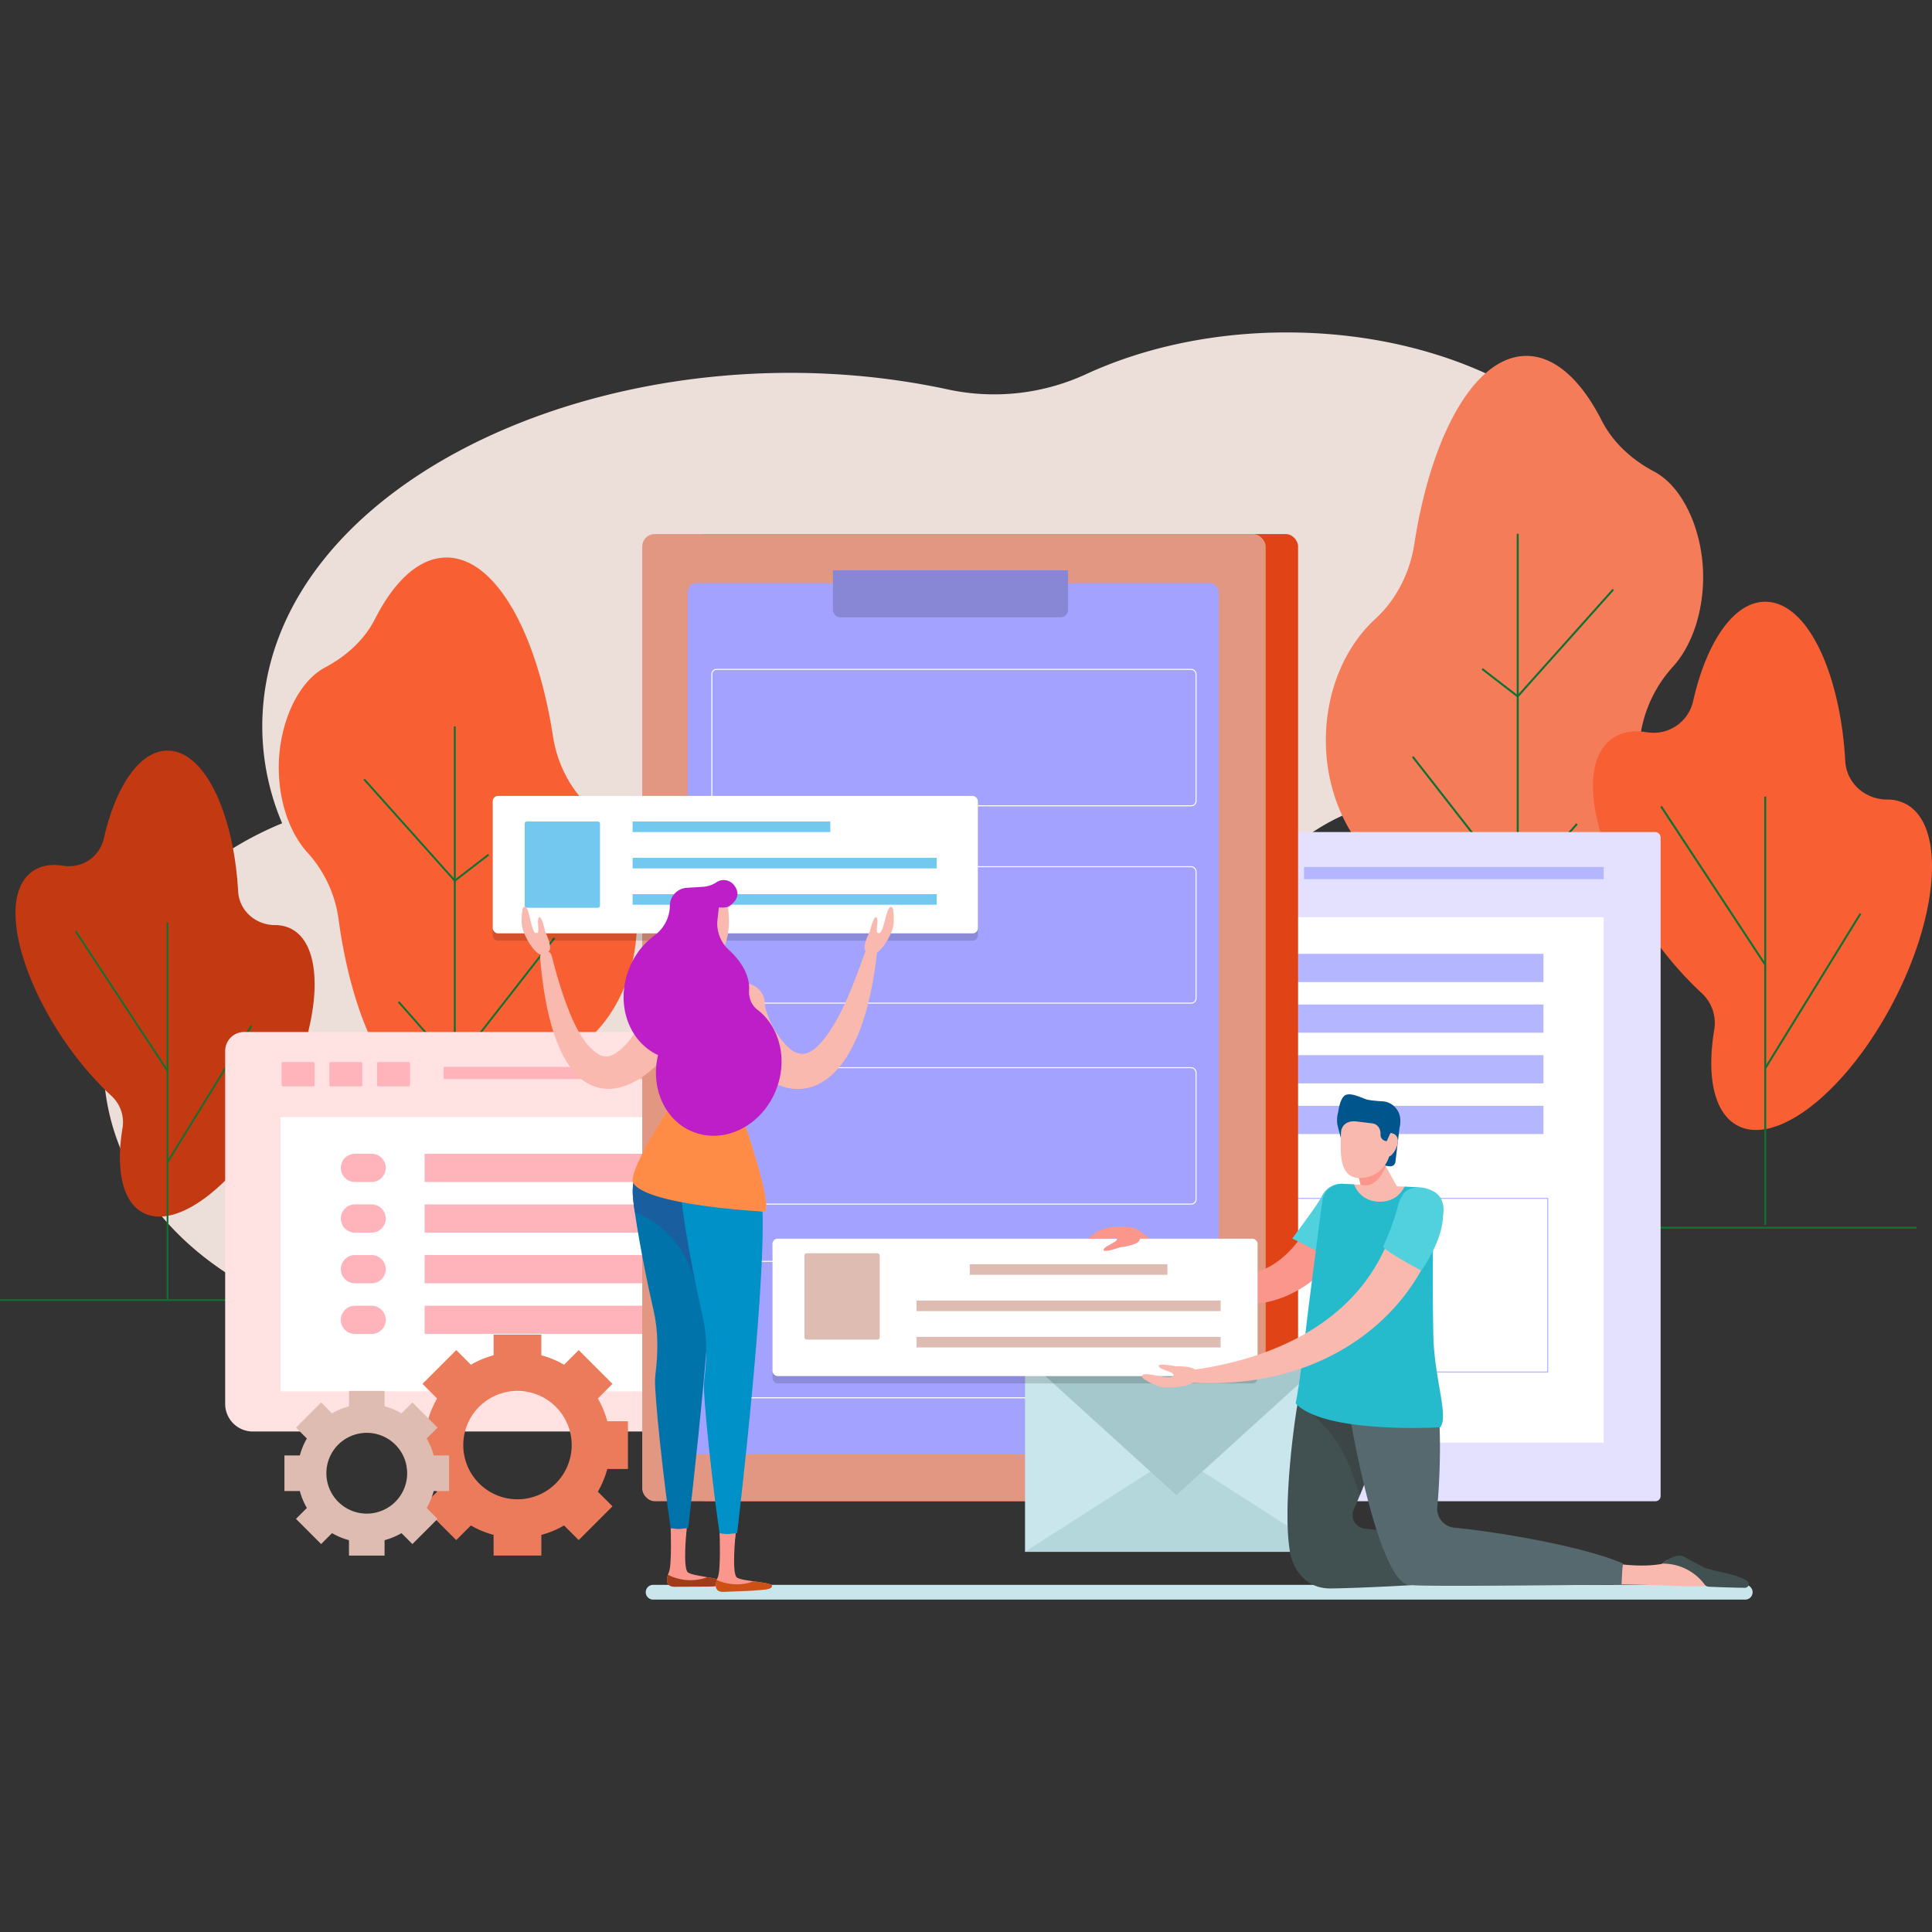 <svg xmlns="http://www.w3.org/2000/svg" width="1604.004" height="1604" viewBox="0 0 1604.004 1604">
  <rect x="0" y="0" width="1604.004" height="1604" fill="#333333" stroke="none"/>
  <g id="Group_2735" data-name="Group 2735" transform="translate(11106.001 -9617)">
    <rect id="Rectangle_3487" data-name="Rectangle 3487" width="1604" height="1604" transform="translate(-11106 9617)" fill="none"/>
    <g id="_4" data-name="4" transform="translate(-16859.191 4627.977)">
      <path id="Path_11539" data-name="Path 11539" d="M1038.97,100.954c-61.7,0-118.981,12.734-166.346,34.509A182.191,182.191,0,0,1,757.9,148.337C487.833,89.978,188.4,222.57,188.4,428.221a205.569,205.569,0,0,0,16.5,80.237C117.062,544.572,56.615,620.031,56.615,707.288c0,122.343,118.809,221.519,265.368,221.519,141.131,0,256.509-91.969,264.865-208.022q18.869,1.1,38.161,1.127c172.3,0,321.264-67.14,392.279-164.647a172.964,172.964,0,0,1,105.884-67.39C1245.18,465.5,1334.16,389.5,1334.16,299.519,1334.16,189.855,1202,100.954,1038.97,100.954Z" transform="translate(5782.536 5164.069)" fill="#ecded9"/>
      <line id="Line_304" data-name="Line 304" x2="330.899" transform="translate(5753.19 6068.381)" fill="none" stroke="#0e7130" stroke-miterlimit="10" stroke-width="1.459"/>
      <line id="Line_305" data-name="Line 305" x1="251.874" transform="translate(7092.538 6008.321)" fill="none" stroke="#0e7130" stroke-miterlimit="10" stroke-width="1.654"/>
      <path id="Path_11540" data-name="Path 11540" d="M646.387,289.65c0-36.462-15.717-74.142-40.766-87.419-18.326-9.714-34.058-23.86-43.471-42.34-17.071-33.53-38.81-53.628-62.494-53.628-42.6,0-78.923,64.953-93.07,156.217-3.681,23.724-14.737,45.973-32.436,62.2-24.862,22.792-40.994,59.423-40.994,100.754,0,60.909,36.216,114.721,85.54,123.847,17.479,3.237,33.244,12.1,46.462,23.985,10.745,9.662,22.363,14.95,34.5,14.95,44.032,0,81.356-69.4,94.42-165.516a107.793,107.793,0,0,1,27.075-58.212C636.442,347.7,646.387,320.438,646.387,289.65Z" transform="translate(6520.804 5178.239)" fill="#f57c59"/>
      <line id="Line_306" data-name="Line 306" y2="490.866" transform="translate(7013.243 5432.154)" fill="none" stroke="#0e7130" stroke-miterlimit="10" stroke-width="1.654"/>
      <path id="Path_11541" data-name="Path 11541" d="M352.813,196.952l87.148,111.573,49.176-55.786" transform="translate(6573.282 5420.352)" fill="none" stroke="#0e7130" stroke-miterlimit="10" stroke-width="1.654"/>
      <path id="Path_11542" data-name="Path 11542" d="M477.32,159.119l-79.295,88.695-29.5-22.754" transform="translate(6615.217 5319.349)" fill="none" stroke="#0e7130" stroke-miterlimit="10" stroke-width="1.654"/>
      <path id="Path_11543" data-name="Path 11543" d="M653.167,329.672a32.638,32.638,0,0,0-15.273-3.582c-18.249,0-33.8-13.541-34.807-31.765C599.113,222.5,572.31,161.884,536.56,161.884c-26.146,0-48.8,33.632-59.856,82.692a33.564,33.564,0,0,1-38.113,25.666c-11.233-1.828-21.126-.275-28.869,5.145-41.408,28.99,1.725,144.148,74.013,211.306a33.69,33.69,0,0,1,10.609,30.161c-6.561,38.928-.359,69.683,19.383,79.987C546.56,613.979,604.394,568.06,642.9,494.285S686,346.8,653.167,329.672Z" transform="translate(6682.118 5326.732)" fill="#f85f33"/>
      <line id="Line_307" data-name="Line 307" y2="355.607" transform="translate(7218.747 5650.427)" fill="none" stroke="#0e7130" stroke-miterlimit="10" stroke-width="1.654"/>
      <line id="Line_308" data-name="Line 308" x1="79.08" y2="128.436" transform="translate(7218.747 5747.513)" fill="none" stroke="#0e7130" stroke-miterlimit="10" stroke-width="1.654"/>
      <line id="Line_309" data-name="Line 309" x2="86.49" y2="131.47" transform="translate(7132.257 5658.517)" fill="none" stroke="#0e7130" stroke-miterlimit="10" stroke-width="1.654"/>
      <path id="Path_11544" data-name="Path 11544" d="M96.259,325.959c0-34.612,14.921-70.38,38.7-82.982,17.394-9.218,32.33-22.649,41.262-40.194,16.205-31.823,36.843-50.9,59.327-50.9,40.436,0,74.916,61.658,88.343,148.291,3.494,22.521,13.989,43.64,30.788,59.037,23.6,21.636,38.913,56.41,38.913,95.646,0,57.816-34.377,108.894-81.2,117.561-16.587,3.071-31.555,11.486-44.1,22.766-10.2,9.17-21.233,14.191-32.748,14.191-41.8,0-77.232-65.874-89.631-157.116A102.33,102.33,0,0,0,120.218,397C105.7,381.066,96.259,355.188,96.259,325.959Z" transform="translate(5888.371 5300.019)" fill="#f85f33"/>
      <line id="Line_310" data-name="Line 310" y2="465.955" transform="translate(6130.769 5592.056)" fill="none" stroke="#0e7130" stroke-miterlimit="10" stroke-width="1.57"/>
      <path id="Path_11545" data-name="Path 11545" d="M252.767,237.966l-82.725,105.91-46.68-52.955" transform="translate(5960.727 5529.844)" fill="none" stroke="#0e7130" stroke-miterlimit="10" stroke-width="1.57"/>
      <path id="Path_11546" data-name="Path 11546" d="M115.571,202.053l75.27,84.194,28.006-21.6" transform="translate(5939.928 5433.968)" fill="none" stroke="#0e7130" stroke-miterlimit="10" stroke-width="1.57"/>
      <path id="Path_11547" data-name="Path 11547" d="M265.7,343.577a28.771,28.771,0,0,0-13.475-3.156c-16.1,0-29.816-11.948-30.7-28.022-3.508-63.364-27.152-116.835-58.685-116.835-23.067,0-43.049,29.669-52.8,72.949A29.61,29.61,0,0,1,76.4,291.152c-9.908-1.611-18.635-.242-25.464,4.539-36.528,25.574,1.523,127.161,65.291,186.4a29.722,29.722,0,0,1,9.358,26.609c-5.787,34.337-.316,61.47,17.1,70.56,28.965,15.115,79.98-25.39,113.947-90.472S294.66,358.7,265.7,343.577Z" transform="translate(5729.37 5416.647)" fill="#c23912"/>
      <line id="Line_311" data-name="Line 311" y2="313.7" transform="translate(5892.262 5754.955)" fill="none" stroke="#0e7130" stroke-miterlimit="10" stroke-width="1.459"/>
      <line id="Line_312" data-name="Line 312" x1="69.761" y2="113.3" transform="translate(5892.262 5840.599)" fill="none" stroke="#0e7130" stroke-miterlimit="10" stroke-width="1.459"/>
      <line id="Line_313" data-name="Line 313" x2="76.298" y2="115.977" transform="translate(5815.964 5762.092)" fill="none" stroke="#0e7130" stroke-miterlimit="10" stroke-width="1.459"/>
      <g id="Group_2170" data-name="Group 2170" transform="translate(6654.438 5679.825)">
        <rect id="Rectangle_2370" data-name="Rectangle 2370" width="477.446" height="555.562" rx="4.297" fill="#e3e1ff"/>
        <rect id="Rectangle_2371" data-name="Rectangle 2371" width="384.19" height="436.226" transform="translate(46.003 70.702)" fill="#fff"/>
        <rect id="Rectangle_2372" data-name="Rectangle 2372" width="27.343" height="20.234" rx="1.118" transform="translate(46.843 24.938)" fill="#b4b7ff"/>
        <rect id="Rectangle_2373" data-name="Rectangle 2373" width="27.343" height="20.234" rx="1.118" transform="translate(86.49 24.938)" fill="#b4b7ff"/>
        <rect id="Rectangle_2374" data-name="Rectangle 2374" width="27.343" height="20.234" rx="1.118" transform="translate(126.138 24.938)" fill="#b4b7ff"/>
        <rect id="Rectangle_2375" data-name="Rectangle 2375" width="248.822" height="10.117" transform="translate(181.371 28.987)" fill="#b4b7ff"/>
        <g id="Rectangle_2376" data-name="Rectangle 2376" transform="translate(384.138 303.659) rotate(90)" fill="none" stroke="#b4b7ff" stroke-miterlimit="10" stroke-width="0.883">
          <rect width="145.107" height="292.08" stroke="none"/>
          <rect x="0.442" y="0.442" width="144.224" height="291.197" fill="none"/>
        </g>
        <rect id="Rectangle_2377" data-name="Rectangle 2377" width="214.607" height="23.442" transform="translate(165.571 101.094)" fill="#b4b7ff"/>
        <rect id="Rectangle_2378" data-name="Rectangle 2378" width="214.607" height="23.442" transform="translate(165.571 143.152)" fill="#b4b7ff"/>
        <rect id="Rectangle_2379" data-name="Rectangle 2379" width="214.607" height="23.442" transform="translate(165.571 185.21)" fill="#b4b7ff"/>
        <rect id="Rectangle_2380" data-name="Rectangle 2380" width="214.607" height="23.442" transform="translate(165.571 227.268)" fill="#b4b7ff"/>
        <path id="Path_11548" data-name="Path 11548" d="M330.518,264.98H316.672a11.721,11.721,0,0,1-11.721-11.721h0a11.721,11.721,0,0,1,11.721-11.721h13.846a11.721,11.721,0,0,1,11.721,11.721h0A11.721,11.721,0,0,1,330.518,264.98Z" transform="translate(-208.932 -140.445)" fill="#b4b7ff"/>
        <path id="Path_11549" data-name="Path 11549" d="M330.518,276.441H316.672a11.721,11.721,0,0,1-11.721-11.721h0A11.721,11.721,0,0,1,316.671,253h13.847a11.721,11.721,0,0,1,11.721,11.721h0a11.721,11.721,0,0,1-11.72,11.72Z" transform="translate(-208.932 -109.848)" fill="#b4b7ff"/>
        <path id="Path_11550" data-name="Path 11550" d="M330.518,287.9H316.672a11.721,11.721,0,0,1-11.721-11.721h0a11.721,11.721,0,0,1,11.721-11.721h13.846a11.721,11.721,0,0,1,11.721,11.721h0A11.721,11.721,0,0,1,330.518,287.9Z" transform="translate(-208.932 -79.251)" fill="#b4b7ff"/>
        <path id="Path_11551" data-name="Path 11551" d="M330.518,299.363H316.672a11.721,11.721,0,0,1-11.721-11.721h0a11.721,11.721,0,0,1,11.721-11.721h13.846a11.721,11.721,0,0,1,11.721,11.721h0a11.721,11.721,0,0,1-11.721,11.721Z" transform="translate(-208.932 -48.654)" fill="#b4b7ff"/>
      </g>
      <g id="Group_2171" data-name="Group 2171" transform="translate(5940.136 5845.805)">
        <path id="Path_11552" data-name="Path 11552" d="M561.578,567.956V274.989A15.769,15.769,0,0,0,545.81,259.22H99.9a15.769,15.769,0,0,0-15.769,15.769V567.956a22.958,22.958,0,0,0,22.957,22.958h431.53a22.958,22.958,0,0,0,22.96-22.96Z" transform="translate(-84.134 -259.22)" fill="#ffe2e1"/>
        <rect id="Rectangle_2381" data-name="Rectangle 2381" width="384.19" height="227.618" transform="translate(46.002 70.701)" fill="#fff"/>
        <rect id="Rectangle_2382" data-name="Rectangle 2382" width="27.343" height="20.234" rx="1.118" transform="translate(46.842 24.938)" fill="#ffb4bb"/>
        <rect id="Rectangle_2383" data-name="Rectangle 2383" width="27.343" height="20.234" rx="1.118" transform="translate(86.489 24.938)" fill="#ffb4bb"/>
        <rect id="Rectangle_2384" data-name="Rectangle 2384" width="27.343" height="20.234" rx="1.118" transform="translate(126.137 24.938)" fill="#ffb4bb"/>
        <rect id="Rectangle_2385" data-name="Rectangle 2385" width="248.822" height="10.117" transform="translate(181.369 28.987)" fill="#ffb4bb"/>
        <rect id="Rectangle_2386" data-name="Rectangle 2386" width="214.607" height="23.442" transform="translate(165.569 101.093)" fill="#ffb4bb"/>
        <rect id="Rectangle_2387" data-name="Rectangle 2387" width="214.607" height="23.442" transform="translate(165.569 143.151)" fill="#ffb4bb"/>
        <rect id="Rectangle_2388" data-name="Rectangle 2388" width="214.607" height="23.442" transform="translate(165.569 185.209)" fill="#ffb4bb"/>
        <rect id="Rectangle_2389" data-name="Rectangle 2389" width="214.607" height="23.442" transform="translate(165.569 227.267)" fill="#ffb4bb"/>
        <path id="Path_11553" data-name="Path 11553" d="M135.869,310.21H122.02a11.721,11.721,0,0,1-11.72-11.72h0a11.721,11.721,0,0,1,11.721-11.721H135.87a11.721,11.721,0,0,1,11.721,11.721h0a11.721,11.721,0,0,1-11.722,11.721Z" transform="translate(-14.282 -185.676)" fill="#ffb4bb"/>
        <path id="Path_11554" data-name="Path 11554" d="M135.869,321.671H122.02a11.721,11.721,0,0,1-11.72-11.72h0a11.721,11.721,0,0,1,11.721-11.721H135.87a11.721,11.721,0,0,1,11.72,11.72h0a11.721,11.721,0,0,1-11.721,11.721Z" transform="translate(-14.282 -155.079)" fill="#ffb4bb"/>
        <path id="Path_11555" data-name="Path 11555" d="M135.869,333.132H122.02a11.721,11.721,0,0,1-11.72-11.72h0a11.721,11.721,0,0,1,11.72-11.721h13.849a11.721,11.721,0,0,1,11.721,11.721h0a11.721,11.721,0,0,1-11.721,11.721Z" transform="translate(-14.282 -124.482)" fill="#ffb4bb"/>
        <path id="Path_11556" data-name="Path 11556" d="M135.869,344.6H122.02a11.722,11.722,0,0,1-11.72-11.726v0a11.723,11.723,0,0,1,11.719-11.721H135.87a11.723,11.723,0,0,1,11.721,11.719v0A11.722,11.722,0,0,1,135.869,344.6Z" transform="translate(-14.282 -93.885)" fill="#ffb4bb"/>
      </g>
      <rect id="Rectangle_2390" data-name="Rectangle 2390" width="502.086" height="802.98" rx="10.186" transform="translate(6328.804 5432.407)" fill="#df4316"/>
      <rect id="Rectangle_2391" data-name="Rectangle 2391" width="517.594" height="802.98" rx="10.385" transform="translate(6286.393 5432.407)" fill="#e19782"/>
      <rect id="Rectangle_2392" data-name="Rectangle 2392" width="440.799" height="723.214" rx="7.167" transform="translate(6324.192 5473.177)" fill="#a3a3ff"/>
      <path id="Rectangle_2393" data-name="Rectangle 2393" d="M0,0H195.235V32.607a6.39,6.39,0,0,1-6.39,6.39H6.39A6.39,6.39,0,0,1,0,32.607Z" transform="translate(6444.716 5462.542)" fill="#8787d5"/>
      <path id="Path_11557" data-name="Path 11557" d="M308.71,439.235V399.588H291.543a76.624,76.624,0,0,0-7.831-18.866l12.15-12.15L267.83,340.535l-12.154,12.154a76.53,76.53,0,0,0-18.862-7.831v-17.17H197.167v17.17a76.669,76.669,0,0,0-18.862,7.831l-12.154-12.154-28.032,28.036,12.15,12.15a76.63,76.63,0,0,0-7.831,18.866H125.271v39.647h17.167a76.665,76.665,0,0,0,7.831,18.862l-12.15,12.15,28.032,28.036,12.154-12.15a76.639,76.639,0,0,0,18.862,7.827V511.13h39.647V493.96a76.64,76.64,0,0,0,18.862-7.827l12.154,12.15,28.033-28.036-12.15-12.15a76.66,76.66,0,0,0,7.831-18.862Zm-91.72,25.174a45,45,0,1,1,45-45A45,45,0,0,1,216.99,464.409Z" transform="translate(5965.824 5769.372)" fill="#eb7b5b"/>
      <path id="Path_11558" data-name="Path 11558" d="M234.258,423.554V394.006h-12.8a57.016,57.016,0,0,0-5.835-14.059l9.057-9.057L203.789,350l-9.057,9.057a57.17,57.17,0,0,0-14.058-5.838v-12.8H151.125v12.793a57.167,57.167,0,0,0-14.059,5.838L128.01,350l-20.9,20.895,9.057,9.057a57.019,57.019,0,0,0-5.835,14.059h-12.8v29.548h12.8a57.025,57.025,0,0,0,5.835,14.058l-9.057,9.057,20.9,20.9,9.057-9.057a57.165,57.165,0,0,0,14.059,5.835v12.8h29.548v-12.8a57.029,57.029,0,0,0,14.058-5.835l9.057,9.057,20.9-20.9-9.057-9.057a57.023,57.023,0,0,0,5.835-14.058ZM165.9,442.316a33.537,33.537,0,1,1,33.537-33.537A33.537,33.537,0,0,1,165.9,442.316Z" transform="translate(5891.794 5803.363)" fill="#debcb2"/>
      <path id="Path_11559" data-name="Path 11559" d="M1092.13,396.54H185.4a6.121,6.121,0,0,1-6.117-6.121h0A6.12,6.12,0,0,1,185.4,384.3h906.729a6.118,6.118,0,0,1,6.117,6.116h0A6.119,6.119,0,0,1,1092.13,396.54Z" transform="translate(6110.022 5920.512)" fill="#c8e6eb"/>
      <g id="Rectangle_2394" data-name="Rectangle 2394" transform="translate(6343.788 6035.834)">
        <path id="Path_15895" data-name="Path 15895" d="M4.34,0H398.462A4.341,4.341,0,0,1,402.8,4.341v105.4a4.34,4.34,0,0,1-4.34,4.34H4.34A4.34,4.34,0,0,1,0,109.744V4.34A4.34,4.34,0,0,1,4.34,0Z" fill="none"/>
        <rect id="Rectangle_3853" data-name="Rectangle 3853" width="401.976" height="113.258" rx="3.927" transform="translate(0.413 0.413)" fill="none" stroke="#fff" stroke-miterlimit="10" stroke-width="0.827"/>
      </g>
      <g id="Group_2172" data-name="Group 2172" transform="translate(6604.196 6116.22)">
        <rect id="Rectangle_2395" data-name="Rectangle 2395" width="251.32" height="161.167" fill="#c8e6eb"/>
        <path id="Path_11560" data-name="Path 11560" d="M390.754,354.869l-125.66,80.583h251.32Z" transform="translate(-265.094 -274.285)" fill="#b4d7dc"/>
        <path id="Path_11561" data-name="Path 11561" d="M516.414,332.909H265.094l125.66,114.11Z" transform="translate(-265.094 -332.909)" fill="#a5c8cd"/>
      </g>
      <path id="Path_11562" data-name="Path 11562" d="M290.283,340.494c-4.216-4.594,1.883-11.537,7.108-7.541,55.214,42.2,104.035,55.412,139.854-5.307,2.679-4.686,8.466-15.365,9.875-20.561A18.185,18.185,0,1,1,481.5,318.74C459.993,371.378,385.852,444.562,290.283,340.494Z" transform="translate(6402.588 5678.517)" fill="#fa968c"/>
      <rect id="Rectangle_2396" data-name="Rectangle 2396" width="402.802" height="114.085" rx="4.34" transform="translate(6162.264 5655.907)" opacity="0.15"/>
      <rect id="Rectangle_2397" data-name="Rectangle 2397" width="402.802" height="114.085" rx="4.34" transform="translate(6162.264 5649.84)" fill="#fff"/>
      <g id="Rectangle_2398" data-name="Rectangle 2398" transform="translate(6343.788 5544.334)">
        <path id="Path_15896" data-name="Path 15896" d="M4.34,0H398.462A4.341,4.341,0,0,1,402.8,4.341v105.4a4.34,4.34,0,0,1-4.34,4.34H4.34A4.34,4.34,0,0,1,0,109.744V4.34A4.34,4.34,0,0,1,4.34,0Z" fill="none"/>
        <rect id="Rectangle_3854" data-name="Rectangle 3854" width="401.976" height="113.258" rx="3.927" transform="translate(0.413 0.413)" fill="none" stroke="#fff" stroke-miterlimit="10" stroke-width="0.827"/>
      </g>
      <g id="Rectangle_2399" data-name="Rectangle 2399" transform="translate(6343.788 5708.166)">
        <path id="Path_15897" data-name="Path 15897" d="M4.34,0H398.462A4.341,4.341,0,0,1,402.8,4.341v105.4a4.34,4.34,0,0,1-4.34,4.34H4.34A4.34,4.34,0,0,1,0,109.744V4.34A4.34,4.34,0,0,1,4.34,0Z" fill="none"/>
        <rect id="Rectangle_3855" data-name="Rectangle 3855" width="401.976" height="113.258" rx="3.927" transform="translate(0.413 0.413)" fill="none" stroke="#fff" stroke-miterlimit="10" stroke-width="0.827"/>
      </g>
      <g id="Rectangle_2400" data-name="Rectangle 2400" transform="translate(6343.788 5875.034)" fill="none" stroke="#fff" stroke-miterlimit="10" stroke-width="0.827">
        <rect width="402.802" height="114.085" rx="4.34" stroke="none"/>
        <rect x="0.414" y="0.414" width="401.975" height="113.258" rx="3.927" fill="none"/>
      </g>
      <rect id="Rectangle_2401" data-name="Rectangle 2401" width="62.513" height="71.65" rx="1.76" transform="translate(6188.811 5671.058)" fill="#73c8f0"/>
      <rect id="Rectangle_2402" data-name="Rectangle 2402" width="164.128" height="8.769" transform="translate(6278.405 5671.058)" fill="#73c8f0"/>
      <rect id="Rectangle_2403" data-name="Rectangle 2403" width="252.482" height="8.769" transform="translate(6278.405 5701.217)" fill="#73c8f0"/>
      <rect id="Rectangle_2404" data-name="Rectangle 2404" width="252.482" height="8.769" transform="translate(6278.405 5731.373)" fill="#73c8f0"/>
      <rect id="Rectangle_2405" data-name="Rectangle 2405" width="402.802" height="114.085" rx="4.34" transform="translate(6394.512 6023.475)" opacity="0.15"/>
      <rect id="Rectangle_2406" data-name="Rectangle 2406" width="402.802" height="114.085" rx="4.34" transform="translate(6394.512 6017.406)" fill="#fff"/>
      <rect id="Rectangle_2407" data-name="Rectangle 2407" width="62.513" height="71.65" rx="1.76" transform="translate(6421.057 6029.523)" fill="#debcb2"/>
      <rect id="Rectangle_2408" data-name="Rectangle 2408" width="164.128" height="8.769" transform="translate(6558.306 6038.623)" fill="#debcb2"/>
      <rect id="Rectangle_2409" data-name="Rectangle 2409" width="252.483" height="8.769" transform="translate(6514.128 6068.783)" fill="#debcb2"/>
      <rect id="Rectangle_2410" data-name="Rectangle 2410" width="252.483" height="8.769" transform="translate(6514.128 6098.94)" fill="#debcb2"/>
      <g id="Group_2174" data-name="Group 2174" transform="translate(6186.217 5719.706)">
        <path id="Path_11563" data-name="Path 11563" d="M181.865,362.483c.635,11.868,7.875,77.364,12.917,119.547,2.55,21.339,2.906,36.711,4.877,36.146,5.083-1.46,20.946-139.84,19.992-157.707s-10.187-31.9-20.62-31.346S180.911,344.615,181.865,362.483Z" transform="translate(-69.521 53.449)" fill="#fa968c"/>
        <path id="Path_11564" data-name="Path 11564" d="M222.4,604.412c-1.824.092-12.4,1.372-14.345,1.769-6.33-42.377-13.835-113.341-13.17-125.8q.11-2.015.352-3.959c2.239-17.787,2.356-35.787-1.692-53.25-9.2-39.691-16.319-82.755-17.09-94.516-1.53-23.339,11.93-43.221,30.062-44.41s33.067,14.91,35.963,38.12C249.479,378.39,222.507,603.483,222.4,604.412Z" transform="translate(-84.064 -66.468)" fill="#0073aa"/>
        <path id="Path_11565" data-name="Path 11565" d="M239.985,424.683l.092.077c3.185-43.5,4.822-83.037,2.4-102.391-2.9-23.211-17.831-39.309-35.963-38.12s-31.592,21.071-30.062,44.41c.187,2.833.745,7.5,1.607,13.475,26.946,10.554,46.212,35.3,51.5,64.546a30.42,30.42,0,0,0,10.426,18Z" transform="translate(-84.064 -66.468)" fill="#195fa0"/>
        <path id="Path_11566" data-name="Path 11566" d="M187.17,371.49s1.083,30.469-1.416,36.275-3.108,12.37,4.851,12.315c7.8-.055,26.539-.07,29.243-.154,5.013-.154,9.457-.734,9.354-4.055s-23.277-4.349-27.706-7.7-1.163-35.064-1.163-35.064Z" transform="translate(-63.373 166.601)" fill="#fa968c"/>
        <path id="Path_11567" data-name="Path 11567" d="M217.617,384.039a41.066,41.066,0,0,1-13.992,2.514,41.664,41.664,0,0,1-18.756-4.536c-1.622,5.09-1.16,10.007,5.732,9.959,7.8-.055,26.539-.069,29.243-.154,5.013-.154,9.457-.734,9.358-4.055C229.151,386.164,223.716,385.092,217.617,384.039Z" transform="translate(-63.37 194.704)" fill="#a03c19"/>
        <path id="Path_11568" data-name="Path 11568" d="M192.937,363.629c.635,11.864,7.875,77.364,12.917,119.543,2.547,21.339,2.906,36.715,4.877,36.15,5.082-1.464,20.946-139.84,19.992-157.711s-10.187-31.9-20.62-31.346S191.983,345.761,192.937,363.629Z" transform="translate(-39.963 56.5)" fill="#fa968c"/>
        <path id="Path_11569" data-name="Path 11569" d="M233.472,605.556c-1.824.088-12.4,1.369-14.345,1.769-6.33-42.377-13.835-113.345-13.17-125.8q.11-2.015.352-3.956c2.239-17.787,2.356-35.787-1.692-53.25-9.2-39.691-16.319-82.758-17.09-94.516-1.53-23.339,11.93-43.221,30.062-44.41s33.067,14.91,35.963,38.121C260.551,379.531,233.579,604.628,233.472,605.556Z" transform="translate(-54.506 -63.414)" fill="#0091c8"/>
        <path id="Path_11570" data-name="Path 11570" d="M198.306,372.633s1.086,30.469-1.413,36.275-3.435,12.664,4.851,12.315c7.8-.327,22.924-.833,25.614-1.116,6.73-.712,14.51-.47,14.407-3.794s-24.7-3.644-29.13-6.994-1.163-35.06-1.163-35.06Z" transform="translate(-33.882 169.652)" fill="#fa968c"/>
        <path id="Path_11571" data-name="Path 11571" d="M226.624,384.278a41.1,41.1,0,0,1-13.934,2.492,41.579,41.579,0,0,1-16.756-3.556c-1.615,5.083-1.284,10.062,5.805,9.761,7.8-.327,22.924-.833,25.614-1.115,6.73-.712,14.51-.47,14.411-3.794C241.706,386.223,234.128,385.3,226.624,384.278Z" transform="translate(-33.878 197.9)" fill="#cd5014"/>
        <path id="Path_11572" data-name="Path 11572" d="M214.049,281.978c-5.4,0-11.255-2.7-19.313-9.743-4.624-4.044-8.051-11.09-8.051-15.849v-26.33h40.539s3.042,13.978.088,27.853C225.1,268.316,218.3,281.982,214.049,281.978Z" transform="translate(-56.443 -210.98)" fill="#fab9af"/>
        <path id="Path_11573" data-name="Path 11573" d="M155.4,246.23a4.88,4.88,0,0,1,9.592-1.607l.015.066c3.985,15.644,8.5,31.111,14.293,45.632,11.849,30.135,22.212,34.443,26.209,37.108a18.023,18.023,0,0,0,3.024.723c11.5,2.646,31.588-22.444,35.089-41.878,0-1.035,2.5-7.809,2.224-7a16.351,16.351,0,0,1,20.822-10.059C318.385,287.242,173.717,466.872,155.4,246.23Z" transform="translate(-140.003 -181.903)" fill="#fab9af"/>
        <path id="Path_11574" data-name="Path 11574" d="M180.878,413.442c14.818,17.005,100.354,24.1,100.354,24.1,6.312-7.328-23.1-90.96-23.1-90.96s14.172-60.362,13.537-82.156A16.617,16.617,0,0,0,255.042,248.3H200.76a16.044,16.044,0,0,0-16.018,14.723c-1.424,17.258,21.119,81.676,21.119,81.676S168.071,398.745,180.878,413.442Z" transform="translate(-79.015 -162.285)" fill="#fab9af"/>
        <path id="Path_11575" data-name="Path 11575" d="M263.241,346.584s14.11-62.12,13.5-83.554a15.179,15.179,0,0,0-15.2-14.734h-8.048c-3.064,7.112-9.56,12.6-19.658,12.6s-16.58-5.493-19.651-12.6h-7.556c8.213,17.585,5.259,40.781-8.87,54.318,6,21.214,13.222,42.08,13.222,42.08s-39.9,60.263-34.08,69.2c12.3,18.9,109.451,23.651,109.451,23.651C292.656,428.326,263.241,346.584,263.241,346.584Z" transform="translate(-84.127 -162.285)" fill="#ff8c46"/>
        <g id="Group_2173" data-name="Group 2173" transform="translate(140.9 60.217)">
          <path id="Path_11576" data-name="Path 11576" d="M189.589,270.8l24.623-2.587-7.79-26.945L190.5,243.239Z" transform="translate(-189.589 -241.267)" fill="#fab9af"/>
        </g>
        <path id="Path_11577" data-name="Path 11577" d="M190.276,243.238l15.926-1.971,2.429,8.411c-3.563,4.022-8.147,12.7-13.941,12.7a9.206,9.206,0,0,1-5.02-1.475Z" transform="translate(-48.469 -181.05)" fill="#fa968c"/>
        <path id="Path_11578" data-name="Path 11578" d="M198.7,231.27l13.655-.87a22.346,22.346,0,0,0,10.829-3.607,10.849,10.849,0,0,1,14.363,1.728c3.86,4.594,5.809,10.947-2.818,17.5-4.29,3.255-11.046.382-15.317,2.088-.272,0-.514-.022-.793,0l-12.117.774c-4.238.268-6.936,4-6.932,8.242,0,2.576-1.8,5.883-1.8,5.883l-5.662-6.991-5.306-4.3a5.3,5.3,0,0,1-1.956-3.78l-.055-.862A14.884,14.884,0,0,1,198.7,231.27Z" transform="translate(-61.591 -224.858)" fill="#be1ec8"/>
        <path id="Path_11579" data-name="Path 11579" d="M233.1,251.443s-6.638,12.642-3.453,15.948,5.934,4.939,10.917.481,9.7-12.95,11.508-18.6.837-16.418-.029-17.5c-3.148-3.945-5.347,6.646-6.66,11.725s-3.306,10.679-5.57,9.358.983-10.858-1.108-13.233S233.1,251.443,233.1,251.443Z" transform="translate(55.956 -208.715)" fill="#fab9af"/>
        <path id="Path_11580" data-name="Path 11580" d="M170.9,251.862s6.29,12.818,3.016,16.036-6.066,4.774-10.925.183-9.342-13.21-10.991-18.916-.385-16.433.506-17.493c3.255-3.857,5.163,6.793,6.341,11.9s3.009,10.767,5.31,9.5-.69-10.881,1.468-13.2S170.9,251.862,170.9,251.862Z" transform="translate(-151.193 -208.867)" fill="#fab9af"/>
        <path id="Path_11581" data-name="Path 11581" d="M247.226,319.758c14.37,16.411,25.346,7.78,37.845-10.29,5.273-9.009,11.835-16.572,29.416-66.087l.022-.066c1.941-5.461,10.132-3.538,9.471,2.194C306.7,396.252,224.878,372.535,200.46,305a52.278,52.278,0,0,1-3.5-17.636,17.014,17.014,0,0,1,34.021-.7C231.116,293.047,237.314,308.8,247.226,319.758Z" transform="translate(-29.013 -184.229)" fill="#fab9af"/>
        <path id="Path_11582" data-name="Path 11582" d="M285.35,317.584c-5-3.8-7.266-10-6.91-16.135.756-13.016-7.038-24.583-17.042-33.783a29.554,29.554,0,0,1-9.159-25.145l1.387-12.1h-40.9a31.513,31.513,0,0,1-12.77,25.519,62.556,62.556,0,0,0-21.295,28.04c-11.156,28.77-.3,59.948,24.194,71.287-6.455,27.207,5.589,54.641,29.453,63.9,26.385,10.235,57.144-5.633,68.7-35.438C310.777,358.559,303.687,331.54,285.35,317.584Z" transform="translate(-89.565 -209.992)" fill="#be1ec8"/>
      </g>
      <path id="Path_11583" data-name="Path 11583" d="M388.7,476.156a11.311,11.311,0,0,1-9.193-15.827c12.87-29.265,23.288-61.654,25.574-73.9,4.661-24.924-11.13-48.788-35.273-53.3s-31.977,12.7-36.638,37.621c-3.626,19.4-13.328,93.418-6.077,127.422-.026.382,5.581,27.655,32.961,27.655,18.491,0,177.989-5.765,178.224-20.11C538.465,494.4,439.6,481.33,388.7,476.156Z" transform="translate(6497.629 5781.972)" fill="#415050"/>
      <path id="Path_11584" data-name="Path 11584" d="M378.615,448.1c10.418-25.592,18.44-51.118,20.411-61.676,4.66-24.924-11.13-48.788-35.273-53.3s-31.977,12.7-36.638,37.621c-.117.624-.242,1.314-.371,2.048C369.173,398.337,374.523,442.23,378.615,448.1Z" transform="translate(6503.688 5781.972)" fill="#3c4646"/>
      <path id="Path_11585" data-name="Path 11585" d="M483.778,391.6c-9.292-6.3-19.978-10.3-30.888-12.888a1.978,1.978,0,0,0-1.519.261,39.278,39.278,0,0,0-3.637,2.653,1.932,1.932,0,0,1-.917.422c-14.958,2.6-32.036.936-49.618-2.066a1.939,1.939,0,0,0-1.952,2.983l10.1,15.145a1.929,1.929,0,0,0,1.589.866c5.574.066,32.649.415,48.656,1.171,12.818.605,23.959.492,33.218.059a1.96,1.96,0,0,0,1.3-3.339,43.227,43.227,0,0,0-6.332-5.267Z" transform="translate(6685.682 5905.443)" fill="#fab9af"/>
      <path id="Path_11586" data-name="Path 11586" d="M442.9,386.926l-15.548-8.359c-6.785-3.5-16.664,4.569-18.1,5.791.345-.011.686-.055,1.031-.055a43.065,43.065,0,0,1,34.128,17.3,4.689,4.689,0,0,0,3.5,1.882c14.161.642,24.411.84,29.934.9a3.184,3.184,0,0,0,1.982-5.71C471.586,392.742,448.262,390.174,442.9,386.926Z" transform="translate(6723.968 5902.872)" fill="#415050"/>
      <path id="Path_11587" data-name="Path 11587" d="M426.627,473.568a15.761,15.761,0,0,1-14.2-17.163c3.178-34.359,2.6-72.057.444-84.832-4.22-25.005-27.273-41.959-51.489-37.871s-25.64,22.943-21.42,47.944c3.262,19.332,17.552,94.582,35.06,125.844.092.18.2.356.3.536,5.049,8.848,10.356,14.018,15.743,13.108l.037-.011c4.393,1.743,174.313-.411,174.313-.411s.481-12.858,1.207-17.438C533.476,488.969,462.791,477,426.627,473.568Z" transform="translate(6534.042 5783.804)" fill="#55696e"/>
      <path id="Path_11588" data-name="Path 11588" d="M325.542,338.959c4.418-5.882,21.592-28.832,24.37-34.719l.14-.3q.336-.7.738-1.391a18.139,18.139,0,1,1,31.306,18.33,226.914,226.914,0,0,1-14.444,21.64c-3.486,4.573-7.174,8.991-10.965,13.339C354.147,352.889,325.509,339,325.542,338.959Z" transform="translate(6500.478 5678.303)" fill="#50d1dd"/>
      <path id="Path_11589" data-name="Path 11589" d="M390.177,389.1q5.653,1.106,11.306,2.216a21.434,21.434,0,0,0,25.548-21.027c.011-22.29.257-42.568.473-56.113a17.693,17.693,0,0,0-16.91-17.963L352.846,293.6A17.084,17.084,0,0,0,335.1,308.5c-1.556,12.128-2.293,30.513-3.783,50.612a21.4,21.4,0,0,0,17.034,22.631C362.218,384.5,376.317,386.384,390.177,389.1Z" transform="translate(6515.724 5678.331)" fill="#fab9af"/>
      <path id="Path_11590" data-name="Path 11590" d="M365.46,293.6l9.38.426c2.928,7.71,9.574,13.864,20.3,14.352,10.745.484,17.919-5.05,21.523-12.466l8.565.385a16.165,16.165,0,0,1,15.464,16.4c-.375,22.832-.877,66.843-.055,106.692.745,36.069,12.924,66.817,5.765,76.318,0,0-96.274,5.706-120.079-19.842,4.646-23.809,7.427-54.472,11.5-86.1,4.055-31.471,8.172-63.584,10.5-81.786A16.506,16.506,0,0,1,365.46,293.6Z" transform="translate(6502.564 5678.312)" fill="#25bbcc"/>
      <path id="Rectangle_2411" data-name="Rectangle 2411" d="M4.172,0H16.417V37.928H0V4.172A4.172,4.172,0,0,1,4.172,0Z" transform="translate(6911.211 5957.793) rotate(-173.109)" fill="#00558c"/>
      <g id="Group_2175" data-name="Group 2175" transform="translate(6878.129 5945.814)">
        <path id="Path_11591" data-name="Path 11591" d="M353.386,319.951l21.622-4.6-16.187-28.88-19.079,8.187,5.086,19.978a7.269,7.269,0,0,0,8.558,5.315Z" transform="translate(-339.742 -286.473)" fill="#fab9af"/>
      </g>
      <path id="Path_11592" data-name="Path 11592" d="M339.742,294.66l19.079-8.187,6.5,11.6c-2.984,6.279-6.609,13.24-13.809,15.328a12.988,12.988,0,0,1-7.068-.165Z" transform="translate(6538.388 5659.341)" fill="#fa968c"/>
      <path id="Path_11593" data-name="Path 11593" d="M349.643,332.214h0a25.173,25.173,0,0,0,28.021-21.956l3.376-27.834-42.858-5.2s-2.639,21.728-1.3,36.777C337.893,325.286,342.608,331.363,349.643,332.214Z" transform="translate(6529.748 5634.643)" fill="#fab9af"/>
      <rect id="Rectangle_2412" data-name="Rectangle 2412" width="8.114" height="3.68" transform="translate(6911.338 5931.671) rotate(-173.08)" fill="#00558c"/>
      <path id="Path_11594" data-name="Path 11594" d="M346,291.21c-.657,5.435,1.409,10.15,4.616,10.539s7.607-6.3,8.264-11.732-2.671-7.549-5.879-7.937S346.664,285.779,346,291.21Z" transform="translate(6554.779 5647.544)" fill="#fab9af"/>
      <path id="Path_11595" data-name="Path 11595" d="M336,298.7a24.291,24.291,0,0,1,.679-10.745s1.339-12.451,6.5-14.224c4.7-1.615,11.926,2.063,16.62,3.7,3.442,1.2,14.466,1.75,14.466,1.75A15.851,15.851,0,0,1,388.1,296.826l-.411,3.373-7.915,5.692-2.833,6.293-.565-.066a5.243,5.243,0,0,1-4.6-5.5c.26-4.514-2.378-8.642-6.87-9.189l-12.84-1.556c-7.813-.95-12.385,2.752-13.093,8.6l-.2,4.994Z" transform="translate(6527.568 5624.251)" fill="#00558c"/>
      <path id="Path_11596" data-name="Path 11596" d="M513.694,315.45c-11.016,69.635-83.085,147.689-207.354,140.632a5.2,5.2,0,0,1-.389-10.356c84.138-11.3,155.263-52.608,171.879-135.436,2.4-11.97,12.3-17.266,21.548-15.409A18.135,18.135,0,0,1,513.694,315.45Z" transform="translate(6436.104 5680.822)" fill="#fab9af"/>
      <g id="Group_2176" data-name="Group 2176" transform="translate(6901.557 5974.767)">
        <path id="Path_11597" data-name="Path 11597" d="M346.156,343.456c8.282-18.234,11.049-29.592,11.123-29.875,0,0,.782-2.591.995-3.468a28.77,28.77,0,0,1,5.636-11.526s7.893-8.517,23.023-1.365c12.084,5.717,8.932,20.157,8.932,20.157-.389,2.011,1.149,17.442-17.985,46.183C377.88,363.563,345,346.011,346.156,343.456Z" transform="translate(-346.126 -294.363)" fill="#50d1dd"/>
      </g>
      <path id="Path_11598" data-name="Path 11598" d="M319.424,335.834s15.192-.668,16.936,3.9,2.07,7.956-4.484,10.741S315,353.95,308.728,353.128s-16.2-6.642-16.851-7.963c-2.374-4.822,8.829-2.139,14.319-1.1s11.791,1.659,11.541-1.127-10.91-3.971-12.249-7.064S319.424,335.834,319.424,335.834Z" transform="translate(6409.733 5787.521)" fill="#fab9af"/>
      <path id="Path_11599" data-name="Path 11599" d="M306.236,320.52s15.13-1.523,16.2-6.293.906-8.172-5.982-9.985-17.2-1.017-23.288.7c-4.624,1.3-10.917,5.758-13.882,8.44h15.475c6.345,0,8.66-1.952,8.789.352.15,2.789-10.227,5.5-11.108,8.752S306.236,320.52,306.236,320.52Z" transform="translate(6376.979 5704.023)" fill="#fa968c"/>
    </g>
  </g>
</svg>
